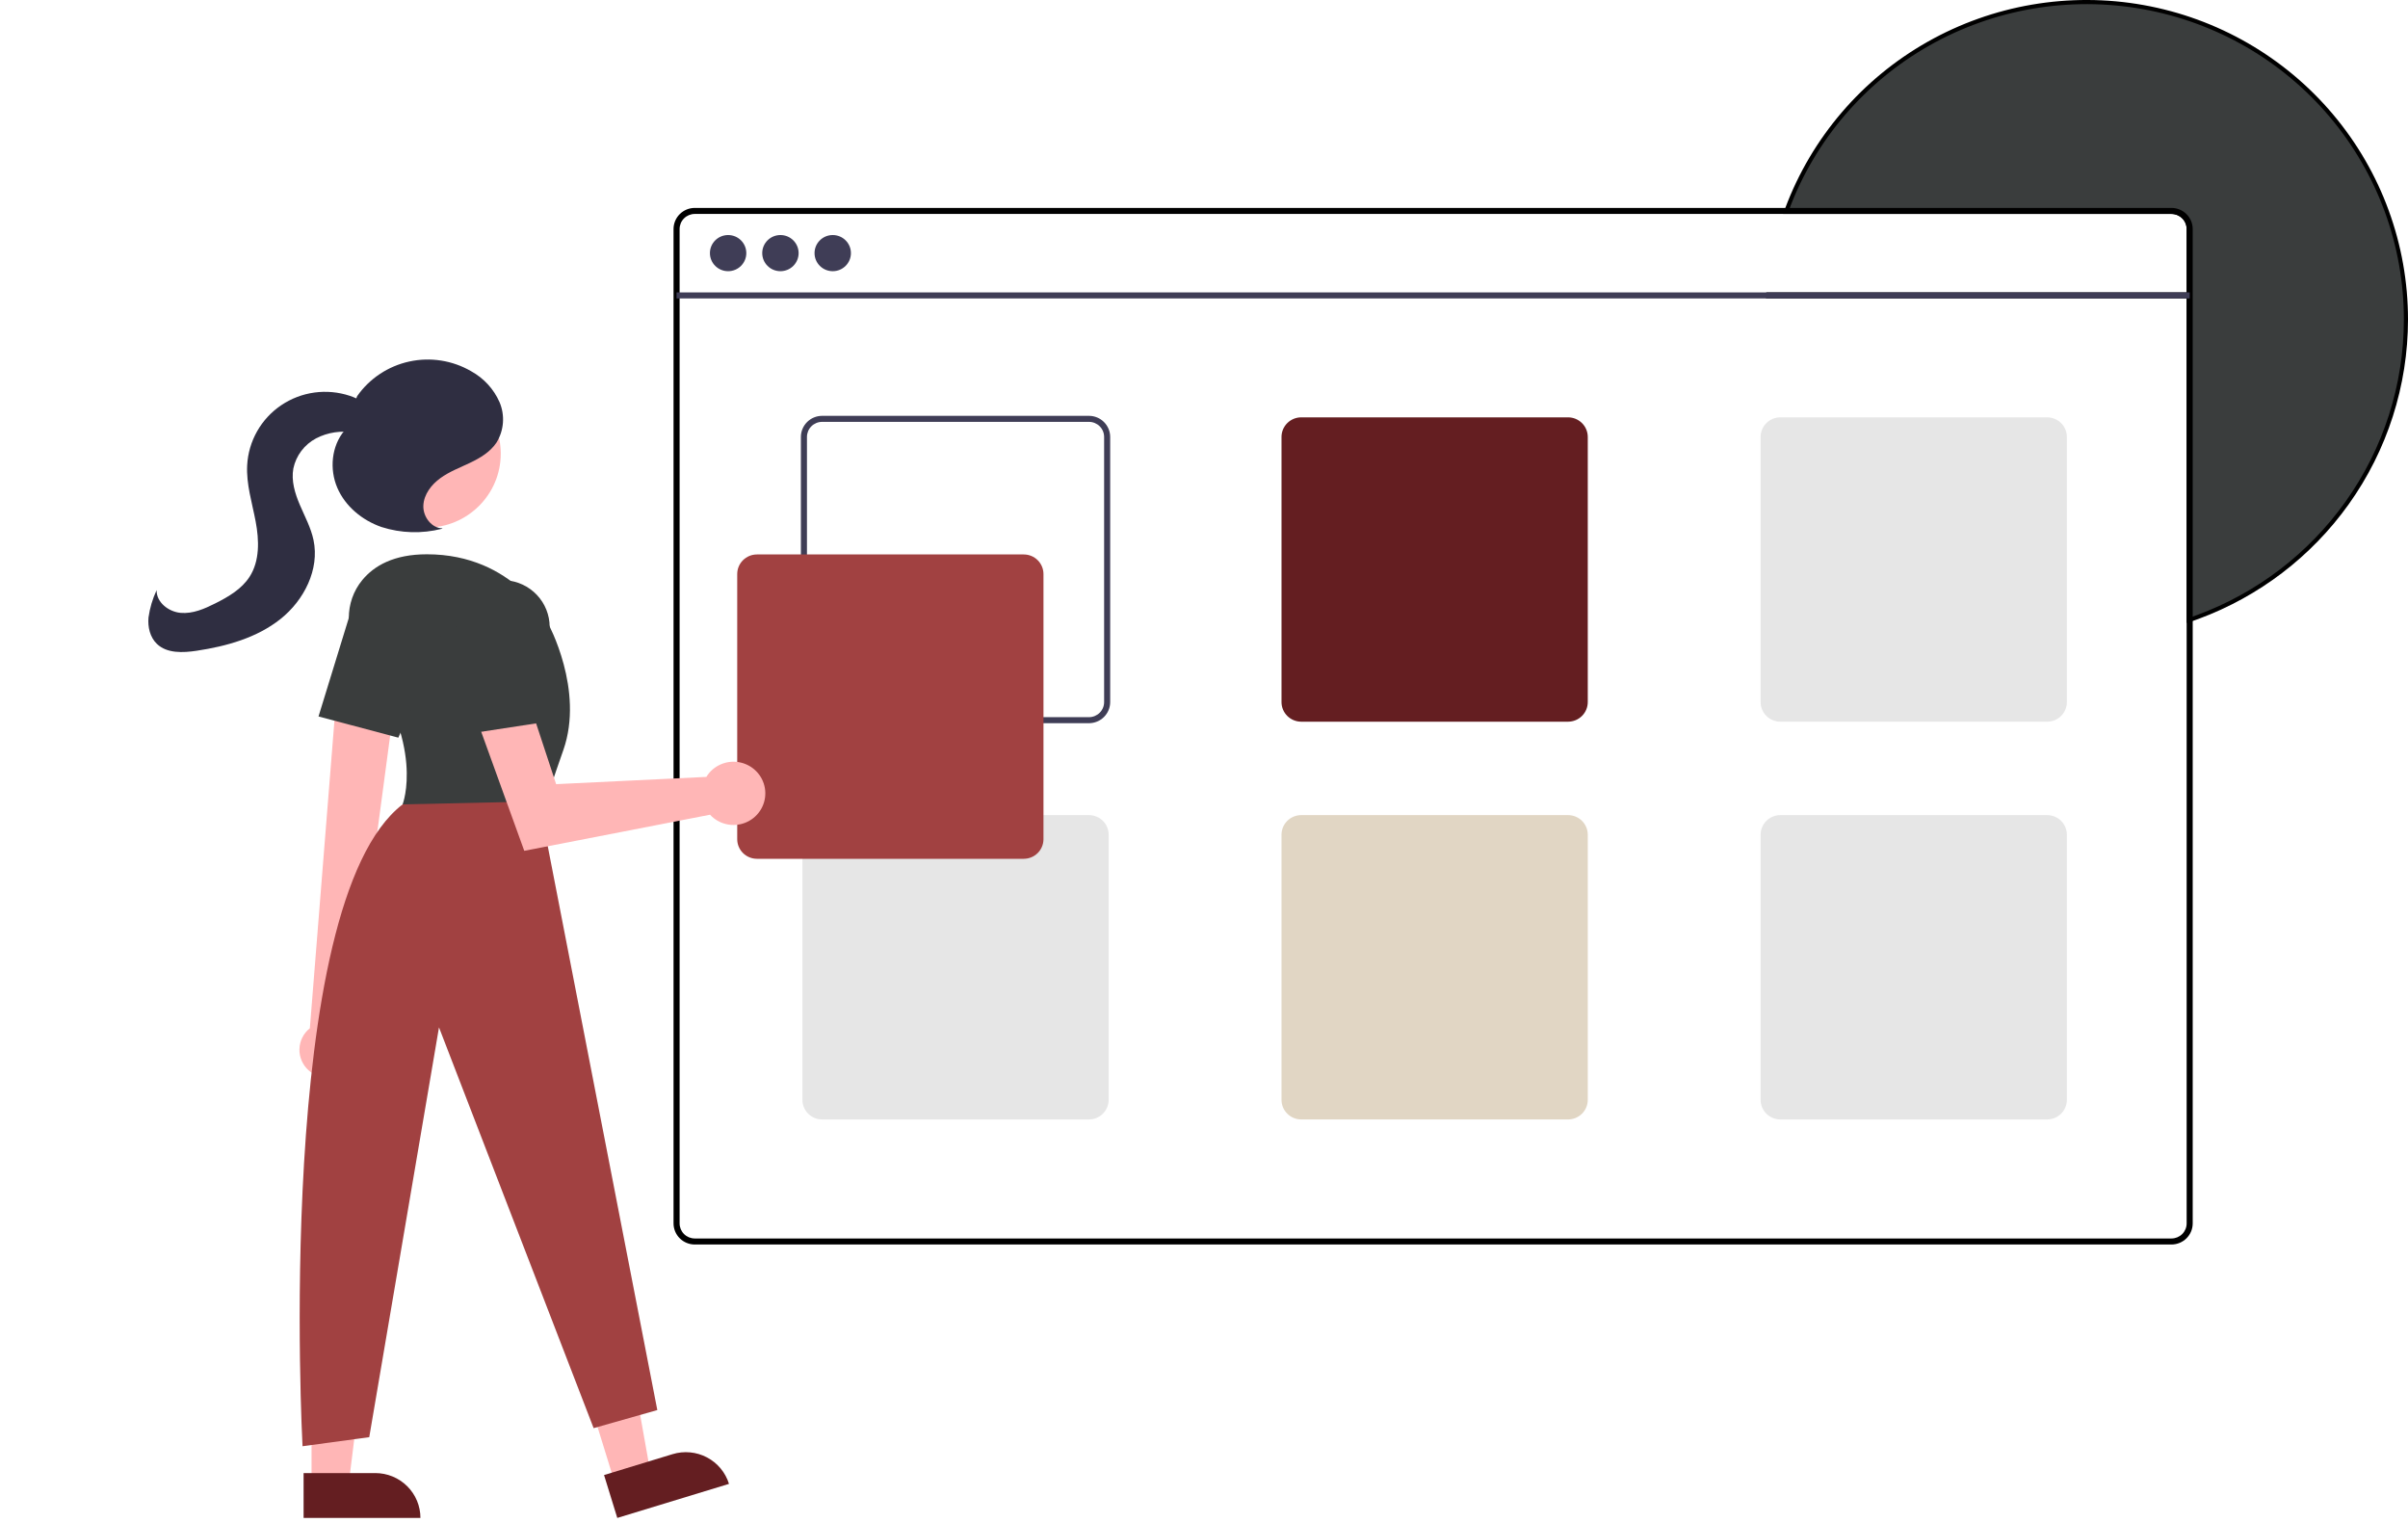 <svg width="582" height="368" viewBox="0 0 582 368" fill="none" xmlns="http://www.w3.org/2000/svg">
<path d="M466.087 10.56C481.811 1.657 500.184 -1.473 517.995 1.716C535.807 4.905 551.924 14.21 563.531 28.006C575.138 41.802 581.498 59.211 581.5 77.191C581.5 93.096 576.525 108.607 567.264 121.579C558.291 134.146 545.724 143.728 531.211 149.093L529.801 149.599C529.534 149.691 529.266 149.781 528.999 149.87V71.623H427.332C427.343 71.47 427.354 71.318 427.366 71.166H528.999V55.345C528.999 54.246 528.559 53.192 527.778 52.416C526.997 51.64 525.938 51.204 524.835 51.203H431.676C431.683 51.184 431.689 51.164 431.696 51.145L431.967 50.432L431.97 50.423C438.287 33.573 450.363 19.464 466.087 10.56Z" fill="#3A3D3D" stroke="black"/>
<path d="M524.835 50.247H167.92C166.56 50.249 165.256 50.786 164.294 51.742C163.333 52.697 162.792 53.993 162.79 55.345V295.656C162.792 297.007 163.333 298.303 164.294 299.258C165.256 300.214 166.56 300.752 167.92 300.753H524.835C526.195 300.752 527.499 300.214 528.461 299.258C529.423 298.303 529.964 297.007 529.965 295.656V55.345C529.964 53.993 529.423 52.697 528.461 51.742C527.499 50.786 526.195 50.249 524.835 50.247ZM528.5 295.656C528.499 296.621 528.113 297.547 527.426 298.23C526.739 298.913 525.807 299.296 524.835 299.297H167.92C166.948 299.296 166.017 298.913 165.33 298.23C164.642 297.547 164.256 296.621 164.256 295.656V55.345C164.256 54.379 164.642 53.453 165.33 52.77C166.017 52.088 166.948 51.704 167.92 51.703H524.835C525.807 51.704 526.739 52.088 527.426 52.77C528.113 53.453 528.499 54.379 528.5 55.345V295.656Z" fill="black"/>
<path d="M529.232 70.666H163.522V72.122H529.232V70.666Z" fill="#3F3D56"/>
<path d="M175.981 65.539C178.41 65.539 180.379 63.583 180.379 61.17C180.379 58.757 178.41 56.801 175.981 56.801C173.553 56.801 171.584 58.757 171.584 61.17C171.584 63.583 173.553 65.539 175.981 65.539Z" fill="#3F3D56"/>
<path d="M188.624 65.539C191.052 65.539 193.021 63.583 193.021 61.17C193.021 58.757 191.052 56.801 188.624 56.801C186.195 56.801 184.227 58.757 184.227 61.17C184.227 63.583 186.195 65.539 188.624 65.539Z" fill="#3F3D56"/>
<path d="M201.266 65.539C203.695 65.539 205.664 63.583 205.664 61.17C205.664 58.757 203.695 56.801 201.266 56.801C198.838 56.801 196.869 58.757 196.869 61.17C196.869 63.583 198.838 65.539 201.266 65.539Z" fill="#3F3D56"/>
<path d="M263.195 100.494H198.701C197.341 100.495 196.037 101.033 195.076 101.988C194.114 102.944 193.573 104.24 193.571 105.591V169.674C193.573 171.026 194.114 172.321 195.076 173.277C196.037 174.233 197.341 174.77 198.701 174.772H263.195C264.556 174.77 265.86 174.233 266.821 173.277C267.783 172.321 268.324 171.026 268.326 169.674V105.591C268.324 104.24 267.783 102.944 266.821 101.988C265.86 101.033 264.556 100.495 263.195 100.494ZM266.86 169.674C266.859 170.64 266.473 171.566 265.786 172.248C265.099 172.931 264.167 173.315 263.195 173.315H198.701C197.73 173.315 196.798 172.931 196.111 172.248C195.424 171.566 195.037 170.64 195.037 169.674V105.591C195.037 104.626 195.424 103.7 196.111 103.017C196.798 102.334 197.73 101.95 198.701 101.95H263.195C264.167 101.95 265.099 102.334 265.786 103.017C266.473 103.7 266.859 104.626 266.86 105.591V169.674Z" fill="#3F3D56"/>
<path d="M378.991 100.858H314.497C313.234 100.86 312.024 101.36 311.131 102.247C310.239 103.134 309.736 104.337 309.733 105.591V169.674C309.736 170.929 310.239 172.131 311.131 173.019C312.024 173.906 313.234 174.405 314.497 174.408H378.991C380.254 174.405 381.464 173.906 382.357 173.019C383.25 172.131 383.752 170.929 383.755 169.674V105.591C383.752 104.337 383.25 103.134 382.357 102.247C381.464 101.36 380.254 100.86 378.991 100.858Z" fill="#641E21"/>
<path d="M494.787 100.858H430.293C429.03 100.86 427.82 101.36 426.927 102.247C426.034 103.134 425.532 104.337 425.529 105.591V169.674C425.532 170.929 426.034 172.131 426.927 173.019C427.82 173.906 429.03 174.405 430.293 174.408H494.787C496.05 174.405 497.26 173.906 498.153 173.019C499.046 172.131 499.548 170.929 499.551 169.674V105.591C499.548 104.337 499.046 103.134 498.153 102.247C497.26 101.36 496.05 100.86 494.787 100.858Z" fill="#E6E6E6"/>
<path d="M263.195 196.982H198.701C197.439 196.985 196.228 197.484 195.335 198.371C194.443 199.259 193.94 200.461 193.938 201.716V265.799C193.94 267.053 194.443 268.256 195.335 269.143C196.228 270.03 197.439 270.53 198.701 270.532H263.195C264.458 270.53 265.668 270.03 266.561 269.143C267.454 268.256 267.956 267.053 267.959 265.799V201.716C267.956 200.461 267.454 199.259 266.561 198.371C265.668 197.484 264.458 196.985 263.195 196.982Z" fill="#E6E6E6"/>
<path d="M378.991 196.982H314.497C313.234 196.985 312.024 197.484 311.131 198.371C310.239 199.259 309.736 200.461 309.733 201.716V265.799C309.736 267.053 310.239 268.256 311.131 269.143C312.024 270.03 313.234 270.53 314.497 270.532H378.991C380.254 270.53 381.464 270.03 382.357 269.143C383.25 268.256 383.752 267.053 383.755 265.799V201.716C383.752 200.461 383.25 199.259 382.357 198.371C381.464 197.484 380.254 196.985 378.991 196.982Z" fill="#E1D6C4"/>
<path d="M494.787 196.982H430.293C429.03 196.985 427.82 197.484 426.927 198.371C426.034 199.259 425.532 200.461 425.529 201.716V265.799C425.532 267.053 426.034 268.256 426.927 269.143C427.82 270.03 429.03 270.53 430.293 270.532H494.787C496.05 270.53 497.26 270.03 498.153 269.143C499.046 268.256 499.548 267.053 499.551 265.799V201.716C499.548 200.461 499.046 199.259 498.153 198.371C497.26 197.484 496.05 196.985 494.787 196.982Z" fill="#E6E6E6"/>
<path d="M247.438 207.541H182.944C181.681 207.54 180.471 207.041 179.578 206.153C178.684 205.266 178.182 204.063 178.181 202.808V138.725C178.182 137.47 178.684 136.267 179.578 135.38C180.471 134.492 181.681 133.993 182.944 133.992H247.438C248.701 133.993 249.912 134.492 250.805 135.38C251.698 136.267 252.201 137.47 252.202 138.725V202.808C252.201 204.063 251.698 205.266 250.805 206.153C249.912 207.041 248.701 207.54 247.438 207.541Z" fill="#A14141"/>
<path d="M148.59 358.346L157.179 355.726L151.099 321.56L138.422 325.425L148.59 358.346Z" fill="#FFB6B6"/>
<path d="M176.192 358.601L149.196 366.833L145.996 356.469L162.561 351.417C163.931 351 165.37 350.854 166.796 350.989C168.223 351.124 169.608 351.537 170.874 352.204C172.14 352.871 173.261 353.779 174.173 354.877C175.086 355.974 175.772 357.24 176.192 358.601Z" fill="#641E21"/>
<path d="M75.302 358.543L84.287 358.542L88.562 324.106L75.301 324.107L75.302 358.543Z" fill="#FFB6B6"/>
<path d="M101.616 366.832L73.378 366.833L73.377 355.992L90.705 355.991C92.138 355.991 93.557 356.271 94.881 356.816C96.204 357.361 97.407 358.159 98.42 359.166C99.433 360.173 100.237 361.368 100.786 362.683C101.334 363.998 101.616 365.408 101.616 366.832Z" fill="#641E21"/>
<path d="M74.657 258.721C73.919 258.078 73.332 257.282 72.937 256.389C72.542 255.496 72.349 254.528 72.371 253.553C72.393 252.577 72.63 251.619 73.066 250.745C73.501 249.87 74.124 249.102 74.891 248.493L81.857 161.329L96.024 164.846L84.681 249.871C85.625 251.219 86.04 252.864 85.845 254.495C85.65 256.126 84.861 257.629 83.625 258.72C82.389 259.811 80.794 260.413 79.141 260.413C77.489 260.413 75.893 259.811 74.657 258.721Z" fill="#FFB6B6"/>
<path d="M103.029 127.522C112.97 127.522 121.029 119.515 121.029 109.637C121.029 99.759 112.97 91.751 103.029 91.751C93.087 91.751 85.028 99.759 85.028 109.637C85.028 119.515 93.087 127.522 103.029 127.522Z" fill="#FFB6B6"/>
<path d="M87.376 158.648C83.315 153.108 83.189 145.477 87.565 140.178C90.42 136.719 95.196 133.952 103.17 133.952C124.423 133.952 132.485 150.701 132.485 150.701C132.485 150.701 141.28 166.721 136.149 181.286C131.019 195.85 131.019 197.306 131.019 197.306L97.306 194.394C97.306 194.394 102.994 179.952 87.376 158.648Z" fill="#3A3D3D"/>
<path d="M76.981 173.146L84.243 149.537C84.73 147.956 85.559 146.5 86.674 145.273C87.789 144.046 89.161 143.077 90.694 142.435C92.228 141.793 93.884 141.493 95.546 141.557C97.209 141.621 98.837 142.046 100.315 142.804C102.881 144.124 104.845 146.364 105.809 149.07C106.774 151.776 106.667 154.745 105.51 157.376L96.277 178.269L76.981 173.146Z" fill="#3A3D3D"/>
<path d="M130.286 193.665L158.869 340.764L143.478 345.134L106.101 248.281L89.245 347.318L73.121 349.503C73.121 349.503 66.049 218.464 97.306 194.393L130.286 193.665Z" fill="#A14141"/>
<path d="M171.425 186.771C171.164 187.079 170.928 187.408 170.719 187.753L134.416 189.502L127.425 168.297L115.287 174.029L126.711 205.613L171.609 196.888C172.664 198.033 174.045 198.831 175.568 199.177C177.09 199.522 178.683 199.399 180.134 198.824C181.584 198.248 182.824 197.248 183.689 195.955C184.553 194.662 185.001 193.139 184.972 191.587C184.944 190.035 184.441 188.529 183.53 187.268C182.619 186.007 181.343 185.052 179.873 184.529C178.402 184.006 176.806 183.941 175.297 184.341C173.788 184.741 172.437 185.589 171.425 186.771Z" fill="#FFB6B6"/>
<path d="M110.208 152.815C110.013 151.173 110.184 149.509 110.708 147.94C111.232 146.371 112.097 144.936 113.241 143.735C114.385 142.535 115.78 141.599 117.328 140.993C118.876 140.387 120.539 140.127 122.199 140.23C125.083 140.414 127.787 141.68 129.765 143.773C131.744 145.865 132.847 148.626 132.852 151.497V174.315L113.111 177.333L110.208 152.815Z" fill="#3A3D3D"/>
<path d="M106.987 127.684C104.285 127.673 102.201 124.846 102.322 122.165C102.443 119.483 104.256 117.123 106.44 115.543C108.624 113.963 111.185 113 113.621 111.838C116.056 110.677 118.471 109.227 119.974 106.997C120.883 105.537 121.425 103.882 121.555 102.171C121.686 100.459 121.401 98.742 120.724 97.163C119.325 94.005 116.922 91.389 113.884 89.718C109.371 87.093 104.029 86.253 98.921 87.367C93.813 88.48 89.315 91.465 86.322 95.726L83.238 104.069C80.096 107.824 79.597 113.4 81.529 117.891C83.461 122.381 87.574 125.76 92.216 127.366C96.924 128.869 101.965 129.02 106.757 127.799" fill="#2F2E41"/>
<path d="M90.536 99.896C89.21 97.784 86.912 96.442 84.537 95.653C81.785 94.741 78.858 94.471 75.984 94.866C73.109 95.261 70.366 96.31 67.967 97.931C65.567 99.552 63.577 101.701 62.15 104.212C60.724 106.722 59.899 109.526 59.742 112.405C59.49 117.003 60.939 121.499 61.79 126.026C62.642 130.553 62.811 135.552 60.299 139.422C58.386 142.37 55.196 144.226 52.047 145.81C49.422 147.131 46.583 148.371 43.653 148.108C40.722 147.844 37.778 145.538 37.855 142.616C36.874 144.711 36.212 146.94 35.89 149.228C35.684 151.527 36.254 154.006 37.925 155.609C40.353 157.938 44.2 157.768 47.537 157.265C54.761 156.177 62.076 154.137 67.783 149.604C73.49 145.071 77.277 137.607 75.774 130.502C75.147 127.534 73.671 124.825 72.479 122.033C71.287 119.242 70.356 116.188 70.903 113.204C71.228 111.667 71.887 110.22 72.836 108.964C73.785 107.708 75 106.674 76.394 105.936C79.216 104.478 82.443 103.992 85.572 104.553C87.624 104.887 90.185 105.407 91.402 103.732C91.724 103.201 91.889 102.591 91.877 101.971C91.865 101.351 91.676 100.748 91.333 100.23C90.631 99.206 89.737 98.326 88.7 97.638" fill="#2F2E41"/>
</svg>
